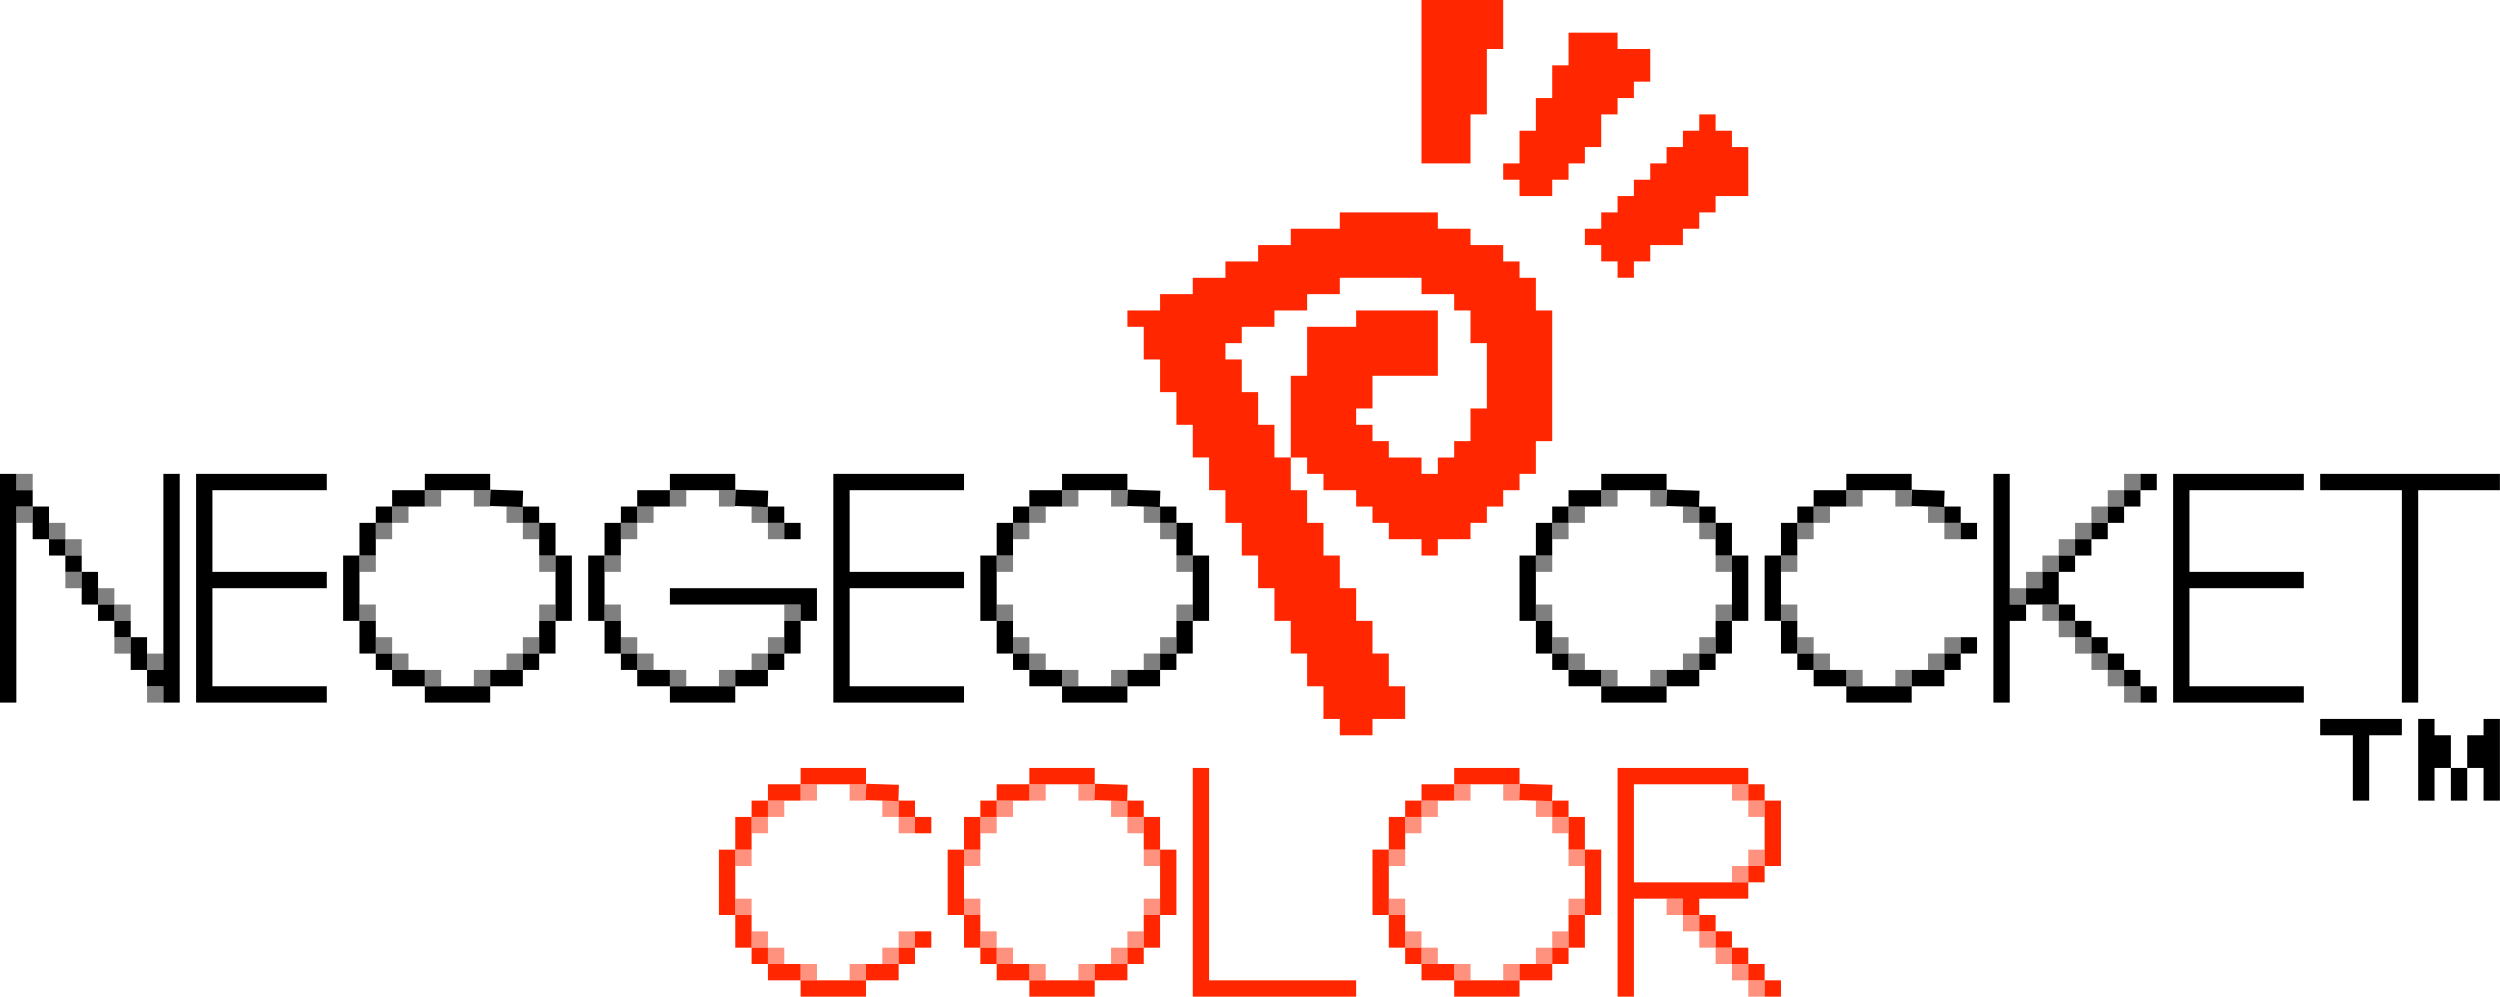 <svg viewBox="0 0 1056 421" xmlns="http://www.w3.org/2000/svg">
    <path id="txtNeoGeo" d="M48.311,262.262l6.902,0l0,6.902l-6.902,-0l0,-6.902Zm-27.606,-34.508l6.902,0l-0,6.902l-6.902,-0l-0,-6.902Zm20.705,27.607l6.901,-0l0,6.901l-6.901,0l-0,-6.901Zm-6.902,-13.804l6.902,0l-0,13.804l-6.902,-0l0,-13.804Zm-6.901,-6.901l6.901,-0l0,6.901l-6.901,0l-0,-6.901Zm27.606,34.508l6.902,-0l-0,13.803l-6.902,0l0,-13.803Zm6.902,13.803l6.901,0l0,-82.819l6.902,-0l0,96.622l-6.902,0l0,-6.901l-6.901,-0l-0,-6.902Zm-48.312,-69.016l6.902,-0l-0,13.803l-6.902,0l0,-13.803Zm0,-0l-6.901,-0l-0,82.819l-6.902,0l-0,-96.622l6.902,-0l-0,6.901l6.901,0l0,6.902Zm138.033,48.311l6.902,0l-0,13.804l-6.902,-0l0,-13.804Zm13.803,20.705l13.804,0l-0,6.902l-13.804,-0l0,-6.902Zm-13.803,-20.705l-6.902,0l0,-27.606l6.902,-0l0,27.606Zm27.607,-55.213l-0,-6.901l27.606,-0l0,6.901l-27.606,0Zm55.213,55.213l-0,-27.606l6.901,-0l0,27.606l-6.901,0Zm-6.902,13.804l0,-13.804l6.902,0l-0,13.804l-6.902,-0Zm-75.918,-41.41l0,-13.804l6.902,0l-0,13.804l-6.902,-0Zm27.607,55.213l27.606,-0l0,6.901l-27.606,0l-0,-6.901Zm41.409,-6.902l0,-6.901l6.902,-0l0,6.901l-6.902,0Zm-62.114,-62.115l-0,-6.901l6.901,-0l0,6.901l-6.901,0Zm6.901,-6.901l0,-6.902l13.804,0l-0,6.902l-13.804,-0Zm69.017,20.705l-6.902,-0l0,-13.804l6.902,0l-0,13.804Zm-27.607,55.213l0,-6.902l13.803,0l0,6.902l-13.803,-0Zm-48.311,-13.803l6.901,-0l0,6.901l-6.901,0l-0,-6.901Zm69.016,-55.214l-6.902,0l0,-6.901l6.902,-0l0,6.901Zm103.525,0l-6.902,0l0,-6.901l6.902,-0l-0,6.901Zm-0,0l6.901,0l0,6.902l-6.901,0l-0,-6.902Zm-6.902,62.115l0,-6.901l6.902,-0l-0,6.901l-6.902,0Zm-13.803,6.902l-0,-6.902l13.803,0l0,6.902l-13.803,-0Zm-27.607,-0l27.607,-0l-0,6.901l-27.607,0l0,-6.901Zm-13.803,-6.902l13.803,0l0,6.902l-13.803,-0l-0,-6.902Zm-6.902,-6.901l6.902,-0l-0,6.901l-6.902,0l0,-6.901Zm-6.901,-13.804l6.901,0l0,13.804l-6.901,-0l-0,-13.804Zm13.803,-48.311l-0,-6.902l13.803,0l0,6.902l-13.803,-0Zm-6.902,6.901l0,-6.901l6.902,-0l-0,6.901l-6.902,0Zm20.705,-13.803l0,-6.901l27.607,-0l-0,6.901l-27.607,0Zm55.213,55.213l0,-6.901l-55.213,-0l0,-6.902l62.115,0l-0,13.803l-6.902,0Zm-6.901,13.804l-0,-13.804l6.901,0l0,13.804l-6.901,-0Zm-75.918,-41.41l-0,-13.804l6.901,0l0,13.804l-6.901,-0Zm-0,27.606l-6.902,0l0,-27.606l6.902,-0l-0,27.606Zm179.442,20.705l13.804,0l-0,6.902l-13.804,-0l0,-6.902Zm-6.901,-6.901l6.901,-0l0,6.901l-6.901,0l-0,-6.901Zm-6.902,-13.804l6.902,0l-0,13.804l-6.902,-0l0,-13.804Zm27.607,-55.213l-0,-6.901l27.606,-0l0,6.901l-27.606,0Zm-13.804,6.902l0,-6.902l13.804,0l-0,6.902l-13.804,-0Zm-6.901,6.901l-0,-6.901l6.901,-0l0,6.901l-6.901,0Zm69.016,55.214l0,-13.804l6.902,0l-0,13.804l-6.902,-0Zm-6.902,6.901l0,-6.901l6.902,-0l0,6.901l-6.902,0Zm-13.803,6.902l0,-6.902l13.803,0l0,6.902l-13.803,-0Zm-27.606,-0l27.606,-0l0,6.901l-27.606,0l-0,-6.901Zm-27.607,-55.213l0,-13.804l6.902,0l-0,13.804l-6.902,-0Zm0,27.606l-6.902,0l0,-27.606l6.902,-0l0,27.606Zm75.918,-41.41l-6.902,0l0,-6.901l6.902,-0l0,6.901Zm6.902,13.804l-6.902,-0l0,-13.804l6.902,0l-0,13.804Zm-0,27.606l-0,-27.606l6.901,-0l0,27.606l-6.901,0Zm172.541,-55.213l-0,-6.901l27.606,-0l0,6.901l-27.606,0Zm-13.804,6.902l0,-6.902l13.804,0l-0,6.902l-13.804,-0Zm-6.901,6.901l-0,-6.901l6.901,-0l0,6.901l-6.901,0Zm-6.902,13.804l0,-13.804l6.902,0l-0,13.804l-6.902,-0Zm0,27.606l-6.902,0l0,-27.606l6.902,-0l0,27.606Zm75.918,-41.41l-6.902,0l0,-6.901l6.902,-0l0,6.901Zm6.902,13.804l-6.902,-0l0,-13.804l6.902,0l-0,13.804Zm-0,27.606l-0,-27.606l6.901,-0l0,27.606l-6.901,0Zm-6.902,13.804l0,-13.804l6.902,0l-0,13.804l-6.902,-0Zm-6.902,6.901l0,-6.901l6.902,-0l0,6.901l-6.902,0Zm-13.803,6.902l0,-6.902l13.803,0l0,6.902l-13.803,-0Zm-27.606,-0l27.606,-0l0,6.901l-27.606,0l-0,-6.901Zm-13.804,-6.902l13.804,0l-0,6.902l-13.804,-0l0,-6.902Zm-6.901,-6.901l6.901,-0l0,6.901l-6.901,0l-0,-6.901Zm-6.902,-13.804l6.902,0l-0,13.804l-6.902,-0l0,-13.804Zm179.443,-41.41l-6.902,0l0,-6.901l6.902,-0l-0,6.901Zm-0,0l6.901,0l0,6.902l-6.901,0l-0,-6.902Zm-69.017,0l0,-6.901l6.902,-0l-0,6.901l-6.902,0Zm-6.901,13.804l-0,-13.804l6.901,0l0,13.804l-6.901,-0Zm-0,27.606l-6.902,0l0,-27.606l6.902,-0l-0,27.606Zm27.606,-55.213l0,-6.901l27.607,-0l-0,6.901l-27.607,0Zm-13.803,6.902l-0,-6.902l13.803,0l0,6.902l-13.803,-0Zm62.115,62.115l-0,-6.902l6.901,-0l0,6.902l-6.901,-0Zm-6.902,6.901l0,-6.901l6.902,-0l-0,6.901l-6.902,0Zm-13.803,6.902l-0,-6.902l13.803,0l0,6.902l-13.803,-0Zm-27.607,-0l27.607,-0l-0,6.901l-27.607,0l0,-6.901Zm-13.803,-6.902l13.803,0l0,6.902l-13.803,-0l-0,-6.902Zm-6.902,-6.901l6.902,-0l-0,6.901l-6.902,0l0,-6.901Zm-6.901,-13.804l6.901,0l0,13.804l-6.901,-0l-0,-13.804Zm144.934,-48.311l0,-6.902l6.902,0l-0,6.902l-6.902,-0Zm-6.902,6.901l0,-6.901l6.902,-0l0,6.901l-6.902,0Zm-6.901,6.902l-0,-6.902l6.901,0l0,6.902l-6.901,0Zm-6.902,6.902l0,-6.902l6.902,0l-0,6.902l-6.902,-0Zm-6.901,6.901l-0,-6.901l6.901,-0l0,6.901l-6.901,0Zm34.508,48.312l6.901,-0l0,6.901l-6.901,0l-0,-6.901Zm-6.902,-6.902l6.902,0l-0,6.902l-6.902,-0l0,-6.902Zm-6.902,-6.901l6.902,-0l0,6.901l-6.902,0l0,-6.901Zm-6.901,-6.902l6.901,-0l0,6.902l-6.901,-0l-0,-6.902Zm-6.902,-6.902l6.902,0l-0,6.902l-6.902,-0l0,-6.902Zm-6.901,-6.901l6.901,-0l0,6.901l-6.901,0l-0,-6.901Zm-13.804,-0l0,-6.902l6.902,0l-0,-6.902l6.902,0l-0,13.804l-13.804,-0Zm0,-0l0,6.901l-6.901,0l-0,34.508l-6.902,0l-0,-96.622l6.902,-0l-0,55.213l6.901,-0Zm48.312,-48.312l-0,-6.901l6.901,-0l0,6.901l-6.901,0Zm-821.295,-6.901l55.213,-0l-0,6.901l-48.312,0l0,34.508l48.312,0l-0,6.902l-48.312,0l0,41.41l48.312,-0l-0,6.901l-55.213,0l-0,-96.622Zm138.141,7.126l-0.224,6.898l-13.796,-0.446l0.224,-6.898l13.796,0.446Zm103.524,0l-0.223,6.898l-13.796,-0.446l0.223,-6.898l13.796,0.446Zm27.499,-7.126l55.213,-0l-0,6.901l-48.312,0l0,34.508l48.312,0l-0,6.902l-48.312,0l0,41.41l48.312,-0l-0,6.901l-55.213,0l-0,-96.622Zm138.14,7.126l-0.223,6.898l-13.796,-0.446l0.223,-6.898l13.796,0.446Zm227.755,0l-0.224,6.898l-13.796,-0.446l0.224,-6.898l13.796,0.446Zm103.524,0l-0.223,6.898l-13.796,-0.446l0.223,-6.898l13.796,0.446Zm96.515,-7.126l55.213,-0l0,6.901l-48.311,0l-0,34.508l48.311,0l0,6.902l-48.311,0l-0,41.41l48.311,-0l0,6.901l-55.213,0l0,-96.622Zm62.115,-0l75.918,-0l-0,6.901l-34.508,0l-0,89.721l-6.902,0l-0,-89.721l-34.508,0l-0,-6.901Z"/>
    <path id="txtNeoGeoAliasing" style="fill-opacity:0.5;" d="M27.607,227.754l-6.902,0l-0,-6.902l6.902,0l-0,6.902Zm-0,0l6.901,0l0,6.902l-6.901,-0l-0,-6.902Zm20.704,27.607l-6.901,-0l-0,-6.902l6.901,0l0,6.902Zm0,-0l6.902,-0l0,6.901l-6.902,0l0,-6.901Zm172.541,-34.509l-6.901,0l-0,-6.901l6.901,-0l0,6.901Zm0,0l6.902,0l0,6.902l-6.902,0l0,-6.902Zm0,55.214l0,6.901l-6.901,0l-0,-6.901l6.901,-0Zm0,-0l0,-6.902l6.902,-0l0,6.902l-6.902,-0Zm-55.213,-0l-6.901,-0l-0,-6.902l6.901,-0l0,6.902Zm0,-0l6.902,-0l-0,6.901l-6.902,0l0,-6.901Zm0,-55.214l0,6.902l-6.901,0l-0,-6.902l6.901,0Zm0,0l0,-6.901l6.902,-0l-0,6.901l-6.902,0Zm158.738,0l-6.902,0l0,-6.901l6.902,-0l0,6.901Zm0,0l6.902,0l-0,6.902l-6.902,0l0,-6.902Zm0,55.214l0,6.901l-6.902,0l0,-6.901l6.902,-0Zm0,-0l0,-6.902l6.902,-0l-0,6.902l-6.902,-0Zm-55.213,-0l-6.902,-0l0,-6.902l6.902,-0l-0,6.902Zm-0,-0l6.902,-0l-0,6.901l-6.902,0l-0,-6.901Zm-0,-55.214l-0,6.902l-6.902,0l0,-6.902l6.902,0Zm-0,0l-0,-6.901l6.902,-0l-0,6.901l-6.902,0Zm220.852,0l-6.901,0l-0,-6.901l6.901,-0l0,6.901Zm0,0l6.902,0l0,6.902l-6.902,0l0,-6.902Zm0,55.214l0,6.901l-6.901,0l-0,-6.901l6.901,-0Zm0,-0l0,-6.902l6.902,-0l0,6.902l-6.902,-0Zm-55.213,-0l-6.901,-0l-0,-6.902l6.901,-0l0,6.902Zm0,-0l6.902,-0l-0,6.901l-6.902,0l0,-6.901Zm0,-55.214l0,6.902l-6.901,0l-0,-6.902l6.901,0Zm0,0l0,-6.901l6.902,-0l-0,6.901l-6.902,0Zm282.967,0l-6.901,0l-0,-6.901l6.901,-0l0,6.901Zm0,0l6.902,0l0,6.902l-6.902,0l0,-6.902Zm0,55.214l0,6.901l-6.901,0l-0,-6.901l6.901,-0Zm0,-0l0,-6.902l6.902,-0l0,6.902l-6.902,-0Zm-55.213,-0l-6.901,-0l-0,-6.902l6.901,-0l0,6.902Zm0,-0l6.902,-0l0,6.901l-6.902,0l0,-6.901Zm0,-55.214l0,6.902l-6.901,0l-0,-6.902l6.901,0Zm0,0l0,-6.901l6.902,-0l0,6.901l-6.902,0Zm158.738,0l-6.902,0l0,-6.901l6.902,-0l0,6.901Zm0,0l6.902,0l-0,6.902l-6.902,0l0,-6.902Zm0,55.214l0,6.901l-6.902,0l0,-6.901l6.902,-0Zm0,-0l0,-6.902l6.902,-0l-0,6.902l-6.902,-0Zm-55.213,-0l-6.902,-0l0,-6.902l6.902,-0l-0,6.902Zm-0,-0l6.902,-0l-0,6.901l-6.902,0l-0,-6.901Zm-0,-55.214l-0,6.902l-6.902,0l0,-6.902l6.902,0Zm-0,0l-0,-6.901l6.902,-0l-0,6.901l-6.902,0Zm131.131,-13.803l0,6.902l-6.902,-0l0,-6.902l6.902,0Zm0,0l0,-6.901l6.902,-0l-0,6.901l-6.902,0Zm-41.41,41.41l0,6.902l-6.901,-0l-0,-6.902l6.901,0Zm20.705,-20.705l0,-6.902l6.902,0l-0,6.902l-6.902,0Zm-6.901,6.902l-0,-6.902l6.901,0l0,6.902l-6.901,-0Zm-6.902,6.901l-0,-6.901l6.902,-0l-0,6.901l-6.902,0Zm-6.902,6.902l0,-6.902l6.902,0l-0,6.902l-6.902,0Zm13.804,13.803l-6.902,0l-0,-6.901l6.902,-0l-0,6.901Zm27.606,27.607l6.902,-0l-0,6.901l-6.902,0l0,-6.901Zm-6.902,-6.902l6.902,0l0,6.902l-6.902,-0l0,-6.902Zm-6.901,-6.901l6.901,-0l0,6.901l-6.901,0l-0,-6.901Zm-6.902,-6.902l6.902,-0l-0,6.902l-6.902,-0l0,-6.902Zm-6.901,-6.902l6.901,0l0,6.902l-6.901,-0l-0,-6.902Zm-855.804,-62.114l0,6.901l-6.901,0l-0,-6.901l6.901,-0Zm0,13.803l0,6.901l-6.901,0l-0,-6.901l6.901,-0Zm13.804,27.606l6.901,0l0,6.902l-6.901,0l-0,-6.902Zm20.704,27.607l6.902,-0l0,6.902l-6.902,-0l0,-6.902Zm13.804,6.902l6.901,-0l0,6.901l-6.901,0l-0,-6.901Zm-0,13.803l6.901,-0l0,6.901l-6.901,0l-0,-6.901Zm124.229,-82.82l0,6.902l-6.901,-0l-0,-6.902l6.901,0Zm20.705,0l0,6.902l-6.901,-0l-0,-6.902l6.901,0Zm27.607,27.607l-0,6.901l-6.902,0l0,-6.901l6.902,-0Zm-0,20.705l-0,6.901l-6.902,0l0,-6.901l6.902,-0Zm-27.607,27.606l0,6.902l-6.901,-0l-0,-6.902l6.901,0Zm-20.705,0l0,6.902l-6.901,-0l-0,-6.902l6.901,0Zm-27.606,-27.606l-0,6.901l-6.902,0l0,-6.901l6.902,-0Zm-0,-20.705l-0,6.901l-6.902,0l0,-6.901l6.902,-0Zm131.131,-27.607l-0,6.902l-6.902,-0l0,-6.902l6.902,0Zm20.705,0l-0,6.902l-6.902,-0l0,-6.902l6.902,0Zm27.606,48.312l0,6.901l-6.901,0l-0,-6.901l6.901,-0Zm-27.606,27.606l-0,6.902l-6.902,-0l0,-6.902l6.902,0Zm-20.705,0l-0,6.902l-6.902,-0l0,-6.902l6.902,0Zm-27.607,-27.606l0,6.901l-6.901,0l-0,-6.901l6.901,-0Zm0,-20.705l0,6.901l-6.901,0l-0,-6.901l6.901,-0Zm193.246,-27.607l0,6.902l-6.901,-0l-0,-6.902l6.901,0Zm20.705,0l0,6.902l-6.902,-0l0,-6.902l6.902,0Zm27.607,27.607l-0,6.901l-6.902,0l0,-6.901l6.902,-0Zm-0,20.705l-0,6.901l-6.902,0l0,-6.901l6.902,-0Zm-27.607,27.606l0,6.902l-6.902,-0l0,-6.902l6.902,0Zm-20.705,0l0,6.902l-6.901,-0l-0,-6.902l6.901,0Zm-27.606,-27.606l-0,6.901l-6.902,0l-0,-6.901l6.902,-0Zm-0,-20.705l-0,6.901l-6.902,0l-0,-6.901l6.902,-0Zm255.36,-27.607l0,6.902l-6.901,-0l-0,-6.902l6.901,0Zm20.705,0l0,6.902l-6.901,-0l-0,-6.902l6.901,0Zm27.607,27.607l-0,6.901l-6.902,0l0,-6.901l6.902,-0Zm-0,20.705l-0,6.901l-6.902,0l0,-6.901l6.902,-0Zm-27.607,27.606l0,6.902l-6.901,-0l-0,-6.902l6.901,0Zm-20.705,0l0,6.902l-6.901,-0l-0,-6.902l6.901,0Zm-27.606,-27.606l-0,6.901l-6.902,0l0,-6.901l6.902,-0Zm-0,-20.705l-0,6.901l-6.902,0l0,-6.901l6.902,-0Zm131.131,-27.607l-0,6.902l-6.902,-0l0,-6.902l6.902,0Zm20.705,0l-0,6.902l-6.902,-0l0,-6.902l6.902,0Zm-0,75.918l-0,6.902l-6.902,-0l0,-6.902l6.902,0Zm-20.705,0l-0,6.902l-6.902,-0l0,-6.902l6.902,0Zm-27.607,-27.606l0,6.901l-6.901,0l-0,-6.901l6.901,-0Zm0,-20.705l0,6.901l-6.901,0l-0,-6.901l6.901,-0Zm131.106,-20.731l0.051,6.902l-6.902,0.051l-0.051,-6.902l6.902,-0.051Z"/>
    <path id="txtColor" style="fill:#ff2600;" d="M386.492,345.082l-6.902,-0l0,-6.902l6.902,0l-0,6.902Zm-0,-0l6.901,-0l0,6.902l-6.901,-0l-0,-6.902Zm-69.017,-0l0,-6.902l6.902,0l0,6.902l-6.902,-0Zm20.705,-13.803l0,-6.902l27.607,0l-0,6.902l-27.607,-0Zm-27.606,27.606l-0,-13.803l6.901,-0l0,13.803l-6.901,0Zm-0,27.607l-6.902,-0l0,-27.607l6.902,0l-0,27.607Zm13.803,-48.312l0,-6.901l13.803,-0l0,6.901l-13.803,0Zm62.115,62.115l-0,-6.902l6.901,0l0,6.902l-6.901,0Zm-6.902,6.902l0,-6.902l6.902,0l-0,6.902l-6.902,-0Zm-13.803,6.901l-0,-6.901l13.803,-0l0,6.901l-13.803,0Zm-27.607,0l27.607,0l-0,6.902l-27.607,0l0,-6.902Zm-13.803,-6.901l13.803,-0l0,6.901l-13.803,0l0,-6.901Zm-6.902,-6.902l6.902,0l0,6.902l-6.902,-0l0,-6.902Zm-6.901,-13.803l6.901,-0l0,13.803l-6.901,0l-0,-13.803Zm124.229,-55.213l0,-6.902l27.607,0l-0,6.902l-27.607,-0Zm-13.803,6.901l0,-6.901l13.803,-0l0,6.901l-13.803,0Zm62.115,6.902l-6.902,-0l0,-6.902l6.902,0l-0,6.902Zm6.901,13.803l-6.901,0l-0,-13.803l6.901,-0l0,13.803Zm0,27.607l0,-27.607l6.902,0l0,27.607l-6.902,-0Zm-6.901,13.803l-0,-13.803l6.901,-0l0,13.803l-6.901,0Zm-62.115,6.902l13.803,-0l0,6.901l-13.803,0l0,-6.901Zm-6.902,-6.902l6.902,0l0,6.902l-6.902,-0l0,-6.902Zm-6.901,-13.803l6.901,-0l0,13.803l-6.901,0l-0,-13.803Zm6.901,-41.41l0,-6.902l6.902,0l0,6.902l-6.902,-0Zm-6.901,13.803l-0,-13.803l6.901,-0l0,13.803l-6.901,0Zm-0,27.607l-6.902,-0l0,-27.607l6.902,0l-0,27.607Zm69.016,20.705l0,-6.902l6.902,0l-0,6.902l-6.902,-0Zm-13.803,6.901l-0,-6.901l13.803,-0l0,6.901l-13.803,0Zm-27.607,0l27.607,0l-0,6.902l-27.607,0l0,-6.902Zm179.443,-82.819l-0,-6.902l27.606,0l0,6.902l-27.606,-0Zm-13.803,6.901l-0,-6.901l13.803,-0l-0,6.901l-13.803,0Zm-6.902,6.902l-0,-6.902l6.902,0l-0,6.902l-6.902,-0Zm-6.902,13.803l0,-13.803l6.902,-0l-0,13.803l-6.902,0Zm0,27.607l-6.901,-0l-0,-27.607l6.901,0l0,27.607Zm75.918,-41.41l-6.901,-0l-0,-6.902l6.901,0l0,6.902Zm6.902,13.803l-6.902,0l0,-13.803l6.902,-0l0,13.803Zm0,27.607l0,-27.607l6.902,0l-0,27.607l-6.902,-0Zm-6.902,13.803l0,-13.803l6.902,-0l0,13.803l-6.902,0Zm-6.901,6.902l-0,-6.902l6.901,0l0,6.902l-6.901,-0Zm-13.804,6.901l0,-6.901l13.804,-0l-0,6.901l-13.804,0Zm-27.606,0l27.606,0l0,6.902l-27.606,0l-0,-6.902Zm-13.803,-6.901l13.803,-0l-0,6.901l-13.803,0l-0,-6.901Zm-6.902,-6.902l6.902,0l-0,6.902l-6.902,-0l-0,-6.902Zm-6.902,-13.803l6.902,-0l-0,13.803l-6.902,0l0,-13.803Zm131.131,-0l-6.901,-0l-0,-6.902l-20.705,0l-0,41.41l-6.902,0l0,-96.623l55.213,0l0,6.902l-48.311,-0l-0,41.41l48.311,-0l0,6.901l-20.705,0l0,6.902Zm20.705,-55.213l6.902,-0l0,6.901l-6.902,0l0,-6.901Zm6.902,6.901l6.902,0l-0,27.607l-6.902,-0l0,-27.607Zm0,27.607l0,6.902l-6.902,-0l0,-6.902l6.902,-0Zm-13.803,34.508l6.901,0l0,6.902l-6.901,-0l-0,-6.902Zm-6.902,-6.902l6.902,0l-0,6.902l-6.902,0l0,-6.902Zm-6.902,-6.901l6.902,-0l0,6.901l-6.902,0l0,-6.901Zm27.607,27.606l6.902,0l-0,6.902l-6.902,0l0,-6.902Zm-6.902,-6.901l6.902,-0l0,6.901l-6.902,0l0,-6.901Zm-358.777,-75.693l-0.223,6.898l-13.796,-0.447l0.223,-6.898l13.796,0.447Zm96.623,-0l-0.223,6.898l-13.796,-0.447l0.223,-6.898l13.796,0.447Zm96.515,89.496l-69.016,0l-0,-96.623l6.901,0l0,89.721l62.115,0l0,6.902Zm82.928,-89.496l-0.224,6.898l-13.796,-0.447l0.224,-6.898l13.796,0.447Z"/>
    <path id="txtColorAliasing" style="fill:#ff2600;fill-opacity:0.5;" d="M379.59,345.082l-6.901,-0l-0,-6.902l6.901,0l0,6.902Zm0,-0l6.902,-0l-0,6.902l-6.902,-0l0,-6.902Zm0,55.213l0,6.902l-6.901,-0l-0,-6.902l6.901,0Zm0,0l0,-6.902l6.902,0l-0,6.902l-6.902,0Zm-55.213,0l-6.902,0l0,-6.902l6.902,0l0,6.902Zm0,0l6.902,0l-0,6.902l-6.902,-0l0,-6.902Zm0,-55.213l0,6.902l-6.902,-0l0,-6.902l6.902,-0Zm0,-0l0,-6.902l6.902,0l-0,6.902l-6.902,-0Zm151.836,-0l-6.902,-0l0,-6.902l6.902,0l0,6.902Zm0,-0l6.902,-0l-0,6.902l-6.902,-0l0,-6.902Zm0,55.213l0,-6.902l6.902,0l-0,6.902l-6.902,0Zm0,0l0,6.902l-6.902,-0l0,-6.902l6.902,0Zm-55.213,0l-6.902,0l0,-6.902l6.902,0l0,6.902Zm0,0l6.902,0l-0,6.902l-6.902,-0l0,-6.902Zm0,-55.213l0,6.902l-6.902,-0l0,-6.902l6.902,-0Zm0,-0l0,-6.902l6.902,0l-0,6.902l-6.902,-0Zm234.656,-0l-6.902,-0l0,-6.902l6.902,0l-0,6.902Zm-0,-0l6.901,-0l0,6.902l-6.901,-0l-0,-6.902Zm-0,55.213l-0,6.902l-6.902,-0l0,-6.902l6.902,0Zm-0,0l-0,-6.902l6.901,0l0,6.902l-6.901,0Zm-55.213,0l-6.902,0l-0,-6.902l6.902,0l-0,6.902Zm-0,0l6.901,0l0,6.902l-6.901,-0l-0,-6.902Zm-0,-55.213l-0,6.902l-6.902,-0l-0,-6.902l6.902,-0Zm-0,-0l-0,-6.902l6.901,0l0,6.902l-6.901,-0Zm138.032,-6.902l-6.901,0l-0,-6.901l6.901,-0l0,6.901Zm0,0l6.902,0l0,6.902l-6.902,-0l0,-6.902Zm0,27.607l0,6.902l-6.901,-0l-0,-6.902l6.901,-0Zm0,-0l0,-6.902l6.902,0l0,6.902l-6.902,-0Zm-6.901,41.41l6.901,-0l0,6.901l-6.901,0l-0,-6.901Zm-6.902,-6.902l6.902,0l-0,6.902l-6.902,-0l0,-6.902Zm-6.902,-6.902l6.902,0l0,6.902l-6.902,0l0,-6.902Zm-6.901,-6.901l6.901,-0l0,6.901l-6.901,0l-0,-6.901Zm-0,-0l-6.902,-0l0,-6.902l6.902,0l-0,6.902Zm27.606,27.606l6.902,0l0,6.902l-6.902,0l0,-6.902Zm-393.393,-82.819l-0,6.901l-6.902,0l0,-6.901l6.902,-0Zm20.705,-0l-0,6.901l-6.902,0l0,-6.901l6.902,-0Zm-0,75.918l-0,6.901l-6.902,0l0,-6.901l6.902,-0Zm-20.705,-0l-0,6.901l-6.902,0l0,-6.901l6.902,-0Zm-27.607,-27.607l0,6.902l-6.901,-0l-0,-6.902l6.901,0Zm0,-20.705l0,6.902l-6.901,-0l-0,-6.902l6.901,0Zm124.23,-27.606l-0,6.901l-6.902,0l0,-6.901l6.902,-0Zm20.705,-0l-0,6.901l-6.902,0l0,-6.901l6.902,-0Zm27.606,27.606l0,6.902l-6.901,-0l-0,-6.902l6.901,0Zm0,20.705l0,6.902l-6.901,-0l-0,-6.902l6.901,0Zm-27.606,27.607l-0,6.901l-6.902,0l0,-6.901l6.902,-0Zm-20.705,-0l-0,6.901l-6.902,0l0,-6.901l6.902,-0Zm-27.607,-27.607l0,6.902l-6.901,-0l-0,-6.902l6.901,0Zm0,-20.705l0,6.902l-6.901,-0l-0,-6.902l6.901,0Zm207.05,-27.606l-0,6.901l-6.902,0l-0,-6.901l6.902,-0Zm20.704,-0l0,6.901l-6.901,0l-0,-6.901l6.901,-0Zm27.607,27.606l0,6.902l-6.902,-0l0,-6.902l6.902,0Zm0,20.705l0,6.902l-6.902,-0l0,-6.902l6.902,0Zm-27.607,27.607l0,6.901l-6.901,0l-0,-6.901l6.901,-0Zm-20.704,-0l-0,6.901l-6.902,0l-0,-6.901l6.902,-0Zm-27.607,-27.607l-0,6.902l-6.902,-0l0,-6.902l6.902,0Zm-0,-20.705l-0,6.902l-6.902,-0l0,-6.902l6.902,0Z"/>
    <path id="logoP" style="fill:#ff2600;" d="M545.23,193.246l-0,13.803l6.901,0l0,13.803l6.902,0l-0,13.804l6.901,-0l0,13.803l6.902,0l0,13.803l6.902,0l-0,13.804l6.901,-0l0,13.803l6.902,-0l-0,13.803l-13.803,0l-0,6.902l-13.804,-0l0,-6.902l-6.901,0l-0,-13.803l-6.902,-0l0,-13.803l-6.901,-0l-0,-13.804l-6.902,0l-0,-13.803l-6.902,0l0,-13.803l-6.901,-0l-0,-13.804l-6.902,0l-0,-13.803l-6.902,0l0,-13.803l-6.901,-0l-0,-13.803l-6.902,-0l0,-13.804l-6.902,0l0,-13.803l-6.901,0l-0,-13.803l-6.902,-0l0,-6.902l13.803,0l0,-6.901l13.804,-0l-0,-6.902l13.803,-0l-0,-6.902l13.803,0l0,-6.901l13.804,-0l-0,-6.902l20.704,-0l0,-6.902l41.41,0l0,6.902l13.804,-0l-0,6.902l13.803,-0l-0,6.901l6.901,0l0,6.902l6.902,-0l0,13.803l6.902,0l-0,55.213l-6.902,0l0,13.804l-6.902,-0l0,6.901l-6.901,0l-0,6.902l-6.902,-0l0,6.901l-6.901,0l-0,6.902l-13.804,0l0,6.902l-6.901,-0l-0,-6.902l-13.804,0l0,-6.902l-6.901,0l-0,-6.901l-6.902,-0l0,-6.902l-13.803,0l-0,-6.901l-6.902,-0l0,-6.902l-6.901,-0l-0,-34.508l6.901,-0l0,-20.705l20.705,-0l0,-6.902l34.508,0l0,27.607l-27.606,-0l-0,13.803l-6.902,-0l0,6.902l6.902,-0l-0,6.901l6.901,0l0,6.902l13.804,-0l-0,6.902l6.901,-0l0,-6.902l6.902,-0l-0,-6.902l6.902,0l-0,-13.803l6.901,-0l0,-27.607l-6.901,0l-0,-13.803l-6.902,0l-0,-6.901l-13.803,-0l-0,-6.902l-34.509,-0l0,6.902l-13.803,-0l0,6.901l-13.803,0l-0,6.902l-13.803,-0l-0,6.901l-6.902,0l-0,6.902l6.902,0l-0,13.803l6.901,0l0,13.804l6.902,-0l-0,13.803l6.902,-0Zm55.213,-124.23l-0,-69.016l34.508,0l-0,20.705l-6.902,-0l0,27.606l-6.901,0l-0,20.705l-20.705,0Zm34.508,6.902l-0,-6.902l6.901,0l0,-13.803l6.902,0l0,-13.803l6.902,-0l-0,-13.803l6.901,-0l0,-13.804l20.705,0l0,6.902l13.804,-0l-0,13.803l-6.902,0l-0,6.902l-6.902,-0l0,6.901l-6.901,0l-0,13.804l-6.902,-0l0,6.901l-6.902,0l0,6.902l-6.901,0l-0,6.902l-13.804,-0l0,-6.902l-6.901,0Zm34.508,27.607l0,-6.902l6.902,-0l-0,-6.902l6.901,0l0,-6.901l6.902,-0l-0,-6.902l6.902,0l-0,-6.902l6.901,0l0,-6.901l6.902,-0l-0,-6.902l6.901,0l0,-6.902l6.902,0l0,6.902l6.902,0l-0,6.902l6.901,-0l0,20.705l-13.803,-0l0,6.901l-6.902,0l0,6.902l-6.901,-0l-0,6.902l-13.803,-0l-0,6.901l-6.902,0l-0,6.902l-6.902,-0l0,-6.902l-6.901,0l-0,-6.901l-6.902,-0Z"/>
    <path id="txtTM" d="M1035.25,324.377l-6.902,0l0,13.803l-6.901,0l-0,-34.508l6.901,0l0,6.902l6.902,-0l-0,13.803Zm6.902,0l-0,-13.803l6.901,-0l0,-6.902l6.902,0l-0,34.508l-6.902,0l0,-13.803l-6.901,0Zm-6.902,0l6.902,0l-0,13.803l-6.902,0l-0,-13.803Zm-55.213,-20.705l34.508,0l-0,6.902l-13.803,-0l-0,27.606l-6.902,0l0,-27.606l-13.803,-0l-0,-6.902Z"/>
</svg>